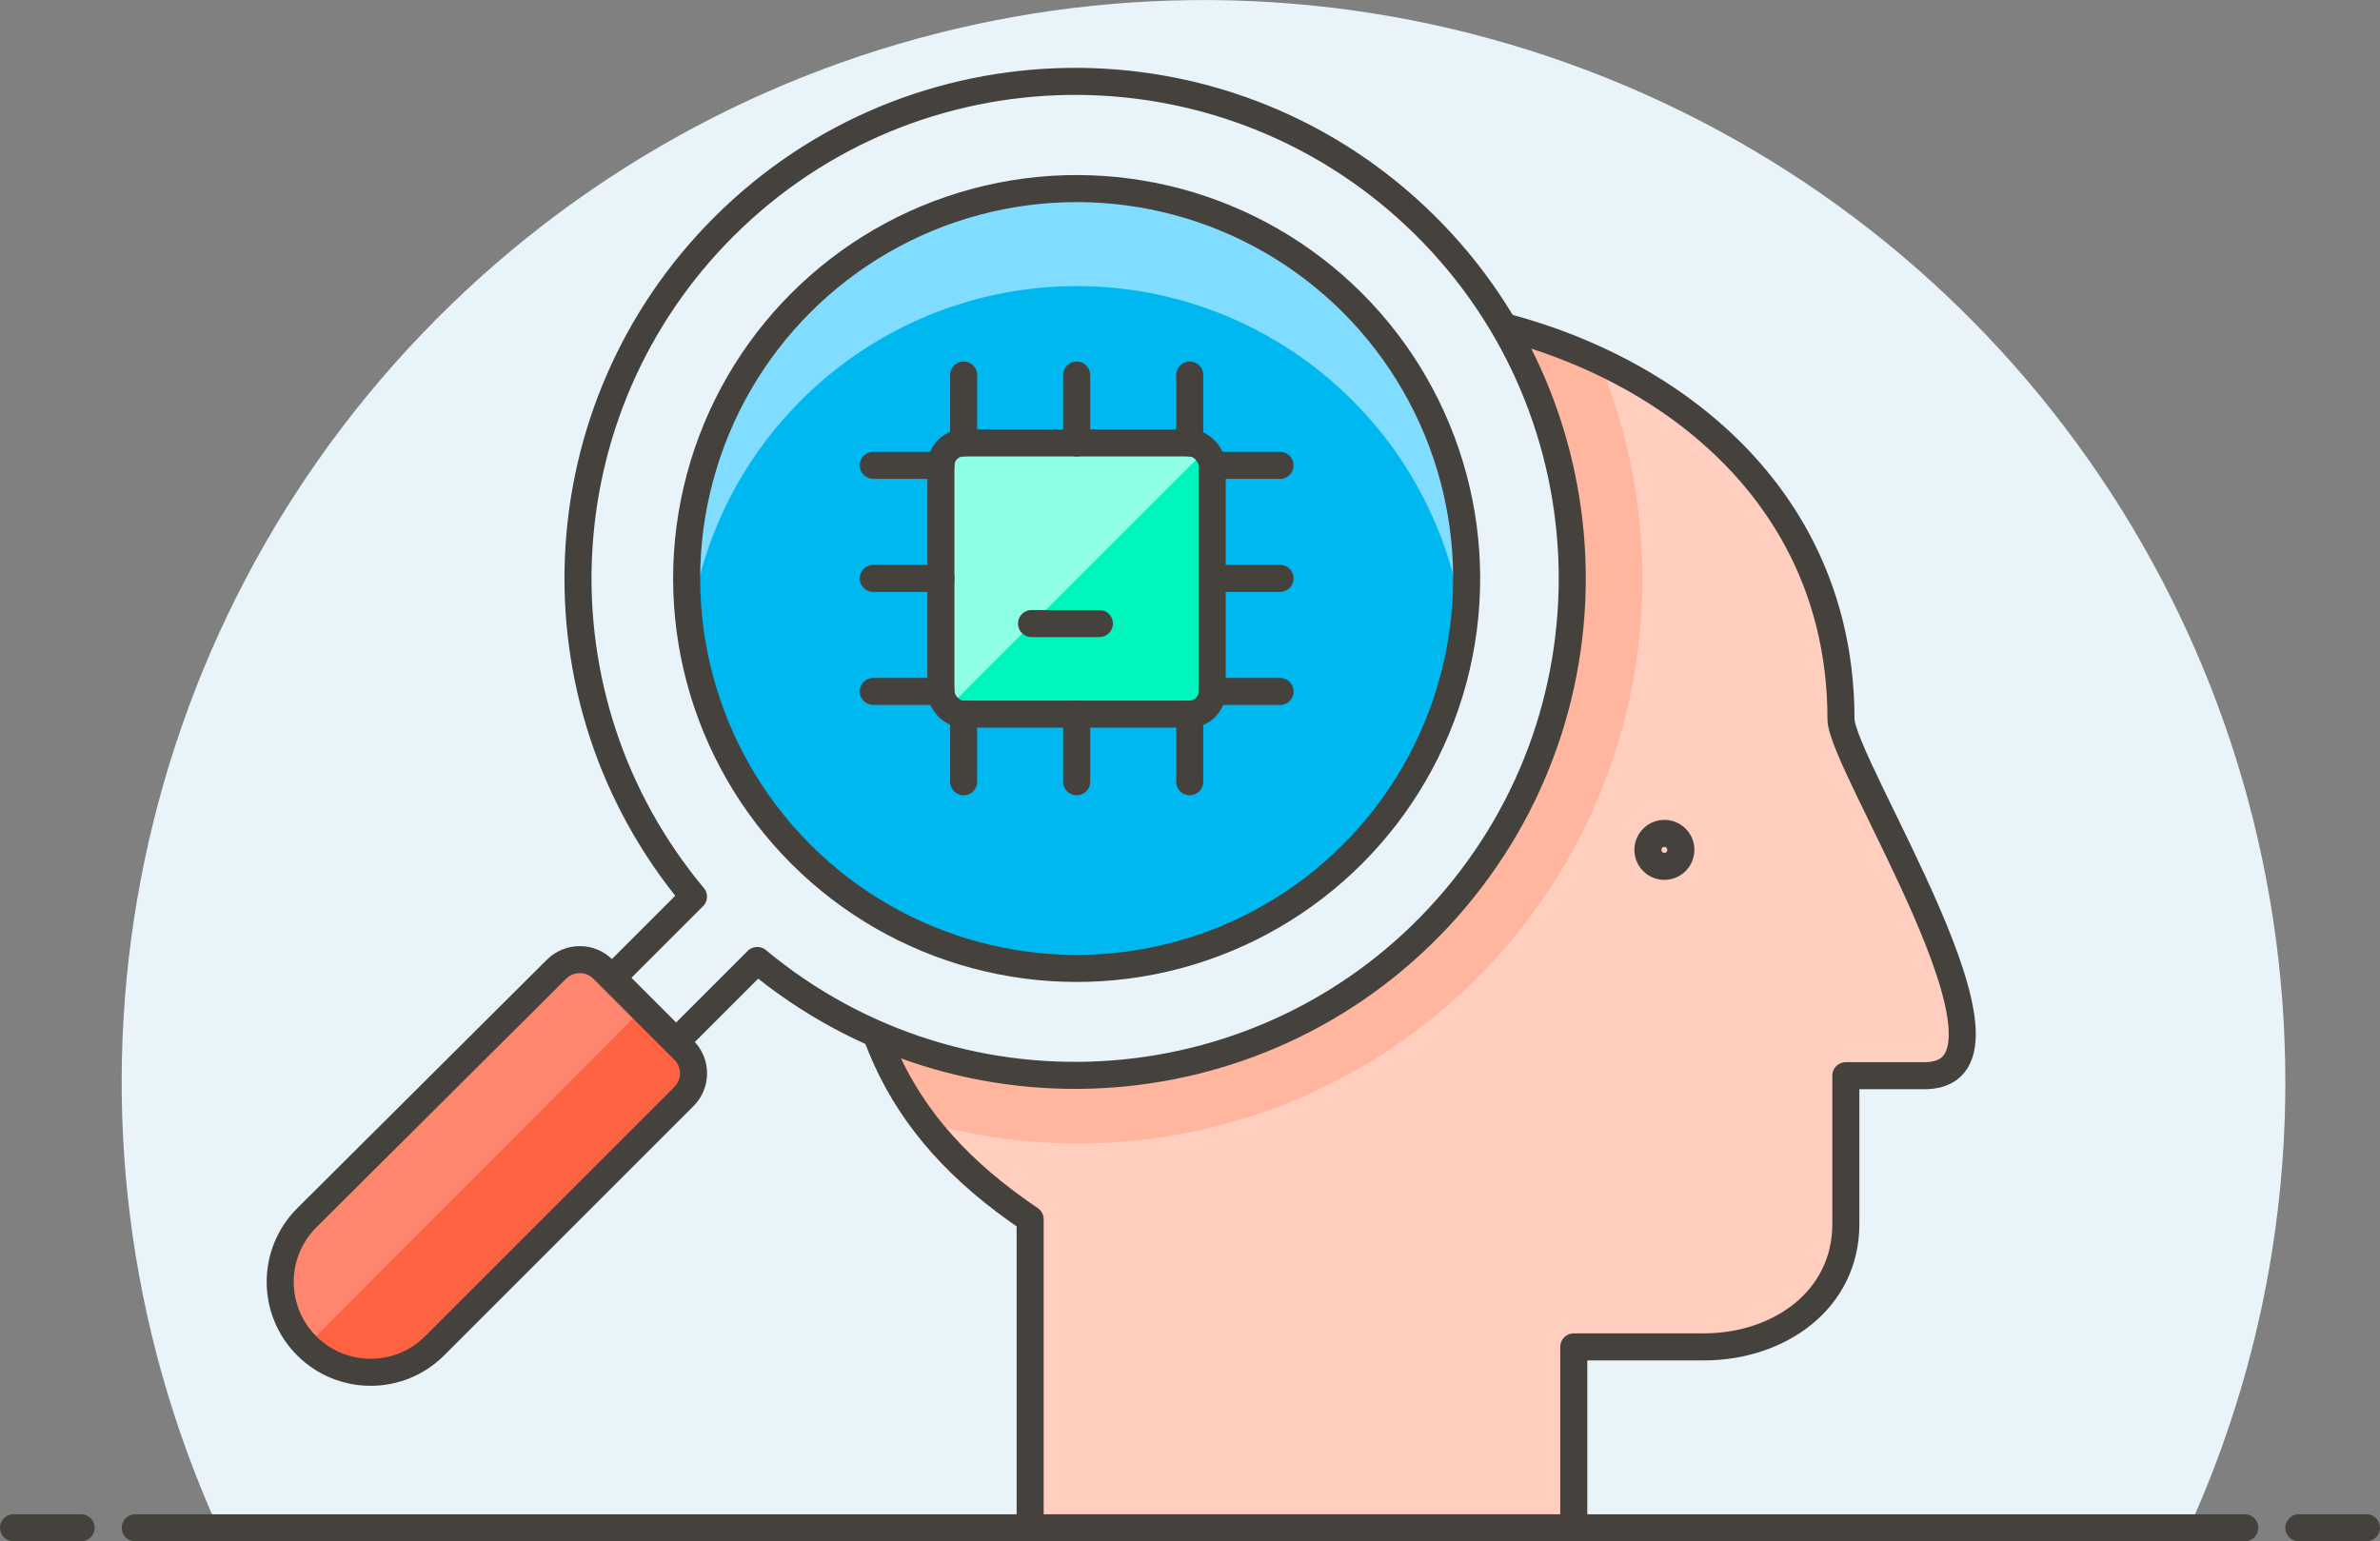 <svg width="88px" height="57px" viewBox="0 0 88 57" version="1.1" xmlns="http://www.w3.org/2000/svg" xmlns:xlink="http://www.w3.org/1999/xlink">
    <rect x="0" y="0" width="88" height="57" fill="#808080" stroke="none"/>
    <!-- Generator: Sketch 48.2 (47327) - http://www.bohemiancoding.com/sketch -->
    <desc>Created with Sketch.</desc>
    <defs></defs>
    <g id="Page-1" stroke="none" stroke-width="1" fill="none" fill-rule="evenodd">
        <g id="chip-head">
            <path d="M84.5,40 C84.498,23.665 74.564,8.972 59.405,2.884 C44.246,-3.203 26.909,0.54 15.611,12.338 C4.312,24.136 1.323,41.618 8.06,56.5 L80.94,56.5 C83.291,51.317 84.505,45.691 84.5,40 Z" id="Shape" fill="#E8F4FA" fill-rule="nonzero"></path>
            <path d="M5,56.5 L83,56.5" id="Shape" stroke="#45413C" stroke-linecap="round" stroke-linejoin="round"></path>
            <path d="M0.5,56.5 L3,56.5" id="Shape" stroke="#45413C" stroke-linecap="round" stroke-linejoin="round"></path>
            <path d="M85,56.5 L87.5,56.5" id="Shape" stroke="#45413C" stroke-linecap="round" stroke-linejoin="round"></path>
            <path d="M68.07,26.59 C68.07,16.59 58.66,11.36 50.07,11.36 C37.82,11.36 31.4,20.8 31.4,31.42 C31.4,37.42 32.85,41.56 38.09,45.09 L38.09,56.5 L58.19,56.5 L58.19,49.81 L63,49.81 C65.79,49.81 68.25,48.07 68.25,45.27 L68.25,39.78 C68.25,39.78 69.99,39.78 71.25,39.78 C75.48,39.61 68.07,28.27 68.07,26.59 Z" id="Shape" fill="#FFCEBF" fill-rule="nonzero"></path>
            <path d="M31.44,31.42 C31.44,35.53 32.12,38.76 34.21,41.51 C36.033,42.019 37.917,42.282 39.81,42.29 C46.814,42.3 53.357,38.798 57.235,32.966 C61.113,27.133 61.809,19.745 59.09,13.29 C56.271,11.977 53.2,11.294 50.09,11.29 C37.86,11.36 31.44,20.8 31.44,31.42 Z" id="Shape" fill="#FFB59E" fill-rule="nonzero"></path>
            <path d="M68.07,26.59 C68.07,16.59 58.66,11.36 50.07,11.36 C37.82,11.36 31.4,20.8 31.4,31.42 C31.4,37.42 32.85,41.56 38.09,45.09 L38.09,56.5 L58.19,56.5 L58.19,49.81 L63,49.81 C65.79,49.81 68.25,48.07 68.25,45.27 L68.25,39.78 C68.25,39.78 69.99,39.78 71.25,39.78 C75.48,39.61 68.07,28.27 68.07,26.59 Z" id="Shape" stroke="#45413C" stroke-linecap="round" stroke-linejoin="round"></path>
            <path d="M26.76,8.39 C33.785,1.368 45.117,1.198 52.35,8.004 C59.583,14.811 60.1,26.132 53.518,33.57 C46.936,41.008 35.636,41.871 28,35.52 L25,38.52 L22.64,36.16 L25.64,33.16 C19.544,25.858 20.03,15.112 26.76,8.39 Z" id="Shape" stroke="#45413C" fill="#E8F4FA" fill-rule="nonzero" stroke-linecap="round" stroke-linejoin="round"></path>
            <circle id="Oval" fill="#00B8F0" fill-rule="nonzero" transform="translate(39.809, 21.394) rotate(-45) translate(-39.809, -21.394) " cx="39.809" cy="21.394" r="14.42"></circle>
            <path d="M20.58,35.84 C20.809,35.614 21.118,35.488 21.44,35.49 C21.759,35.488 22.065,35.614 22.29,35.84 L25.29,38.84 C25.762,39.312 25.762,40.078 25.29,40.55 L16.07,49.77 C14.764,51.076 12.646,51.076 11.34,49.77 C10.034,48.464 10.034,46.346 11.34,45.04 L20.58,35.84 Z" id="Shape" fill="#FF6242" fill-rule="nonzero"></path>
            <path d="M23.76,37.31 L22.29,35.84 C21.818,35.368 21.052,35.368 20.58,35.84 L11.36,45.06 C10.084,46.359 10.084,48.441 11.36,49.74 L23.76,37.31 Z" id="Shape" fill="#FF866E" fill-rule="nonzero"></path>
            <path d="M20.58,35.84 C20.809,35.614 21.118,35.488 21.44,35.49 C21.759,35.488 22.065,35.614 22.29,35.84 L25.29,38.84 C25.762,39.312 25.762,40.078 25.29,40.55 L16.07,49.77 C14.764,51.076 12.646,51.076 11.34,49.77 C10.034,48.464 10.034,46.346 11.34,45.04 L20.58,35.84 Z" id="Shape" stroke="#45413C" stroke-linecap="round" stroke-linejoin="round"></path>
            <path d="M39.81,10.58 C47.072,10.583 53.198,15.986 54.11,23.19 C54.185,22.593 54.226,21.992 54.23,21.39 C54.23,16.238 51.482,11.478 47.02,8.902 C42.558,6.326 37.062,6.326 32.6,8.902 C28.138,11.478 25.39,16.238 25.39,21.39 C25.394,21.992 25.435,22.593 25.51,23.19 C26.422,15.986 32.548,10.583 39.81,10.58 Z" id="Shape" fill="#80DDFF" fill-rule="nonzero"></path>
            <circle id="Oval" stroke="#45413C" stroke-linecap="round" stroke-linejoin="round" transform="translate(39.809, 21.394) rotate(-45) translate(-39.809, -21.394) " cx="39.809" cy="21.394" r="14.42"></circle>
            <rect id="Rectangle-path" fill="#00F5BC" fill-rule="nonzero" x="34.79" y="16.38" width="10.03" height="10.03" rx="0.84"></rect>
            <path d="M44,16.38 L35.63,16.38 C35.17,16.38 34.795,16.75 34.79,17.21 L34.79,25.57 C34.791,25.8 34.884,26.02 35.05,26.18 L44.59,16.64 C44.438,16.475 44.224,16.381 44,16.38 Z" id="Shape" fill="#8CFFE4" fill-rule="nonzero"></path>
            <rect id="Rectangle-path" stroke="#45413C" stroke-linecap="round" stroke-linejoin="round" x="34.79" y="16.38" width="10.03" height="10.03" rx="0.84"></rect>
            <path d="M43.99,16.38 L43.99,13.87" id="Shape" stroke="#45413C" stroke-linecap="round" stroke-linejoin="round"></path>
            <path d="M39.81,16.38 L39.81,13.87" id="Shape" stroke="#45413C" stroke-linecap="round" stroke-linejoin="round"></path>
            <path d="M35.63,16.38 L35.63,13.87" id="Shape" stroke="#45413C" stroke-linecap="round" stroke-linejoin="round"></path>
            <path d="M43.99,28.91 L43.99,26.41" id="Shape" stroke="#45413C" stroke-linecap="round" stroke-linejoin="round"></path>
            <path d="M39.81,28.91 L39.81,26.41" id="Shape" stroke="#45413C" stroke-linecap="round" stroke-linejoin="round"></path>
            <path d="M35.63,28.91 L35.63,26.41" id="Shape" stroke="#45413C" stroke-linecap="round" stroke-linejoin="round"></path>
            <path d="M47.33,17.21 L44.83,17.21" id="Shape" stroke="#45413C" stroke-linecap="round" stroke-linejoin="round"></path>
            <path d="M47.33,21.39 L44.83,21.39" id="Shape" stroke="#45413C" stroke-linecap="round" stroke-linejoin="round"></path>
            <path d="M47.33,25.57 L44.83,25.57" id="Shape" stroke="#45413C" stroke-linecap="round" stroke-linejoin="round"></path>
            <path d="M34.79,17.21 L32.29,17.21" id="Shape" stroke="#45413C" stroke-linecap="round" stroke-linejoin="round"></path>
            <path d="M34.79,21.39 L32.29,21.39" id="Shape" stroke="#45413C" stroke-linecap="round" stroke-linejoin="round"></path>
            <path d="M34.79,25.57 L32.29,25.57" id="Shape" stroke="#45413C" stroke-linecap="round" stroke-linejoin="round"></path>
            <path d="M40.65,23.06 L38.14,23.06" id="Shape" stroke="#45413C" stroke-linecap="round" stroke-linejoin="round"></path>
            <path d="M62.15,31.42 C62.154,31.668 62.008,31.893 61.78,31.991 C61.553,32.088 61.289,32.039 61.112,31.865 C60.936,31.691 60.882,31.428 60.976,31.199 C61.069,30.97 61.292,30.82 61.54,30.82 C61.873,30.82 62.145,31.087 62.15,31.42 Z" id="Shape" stroke="#45413C" stroke-linecap="round" stroke-linejoin="round"></path>
        </g>
    </g>
</svg>
